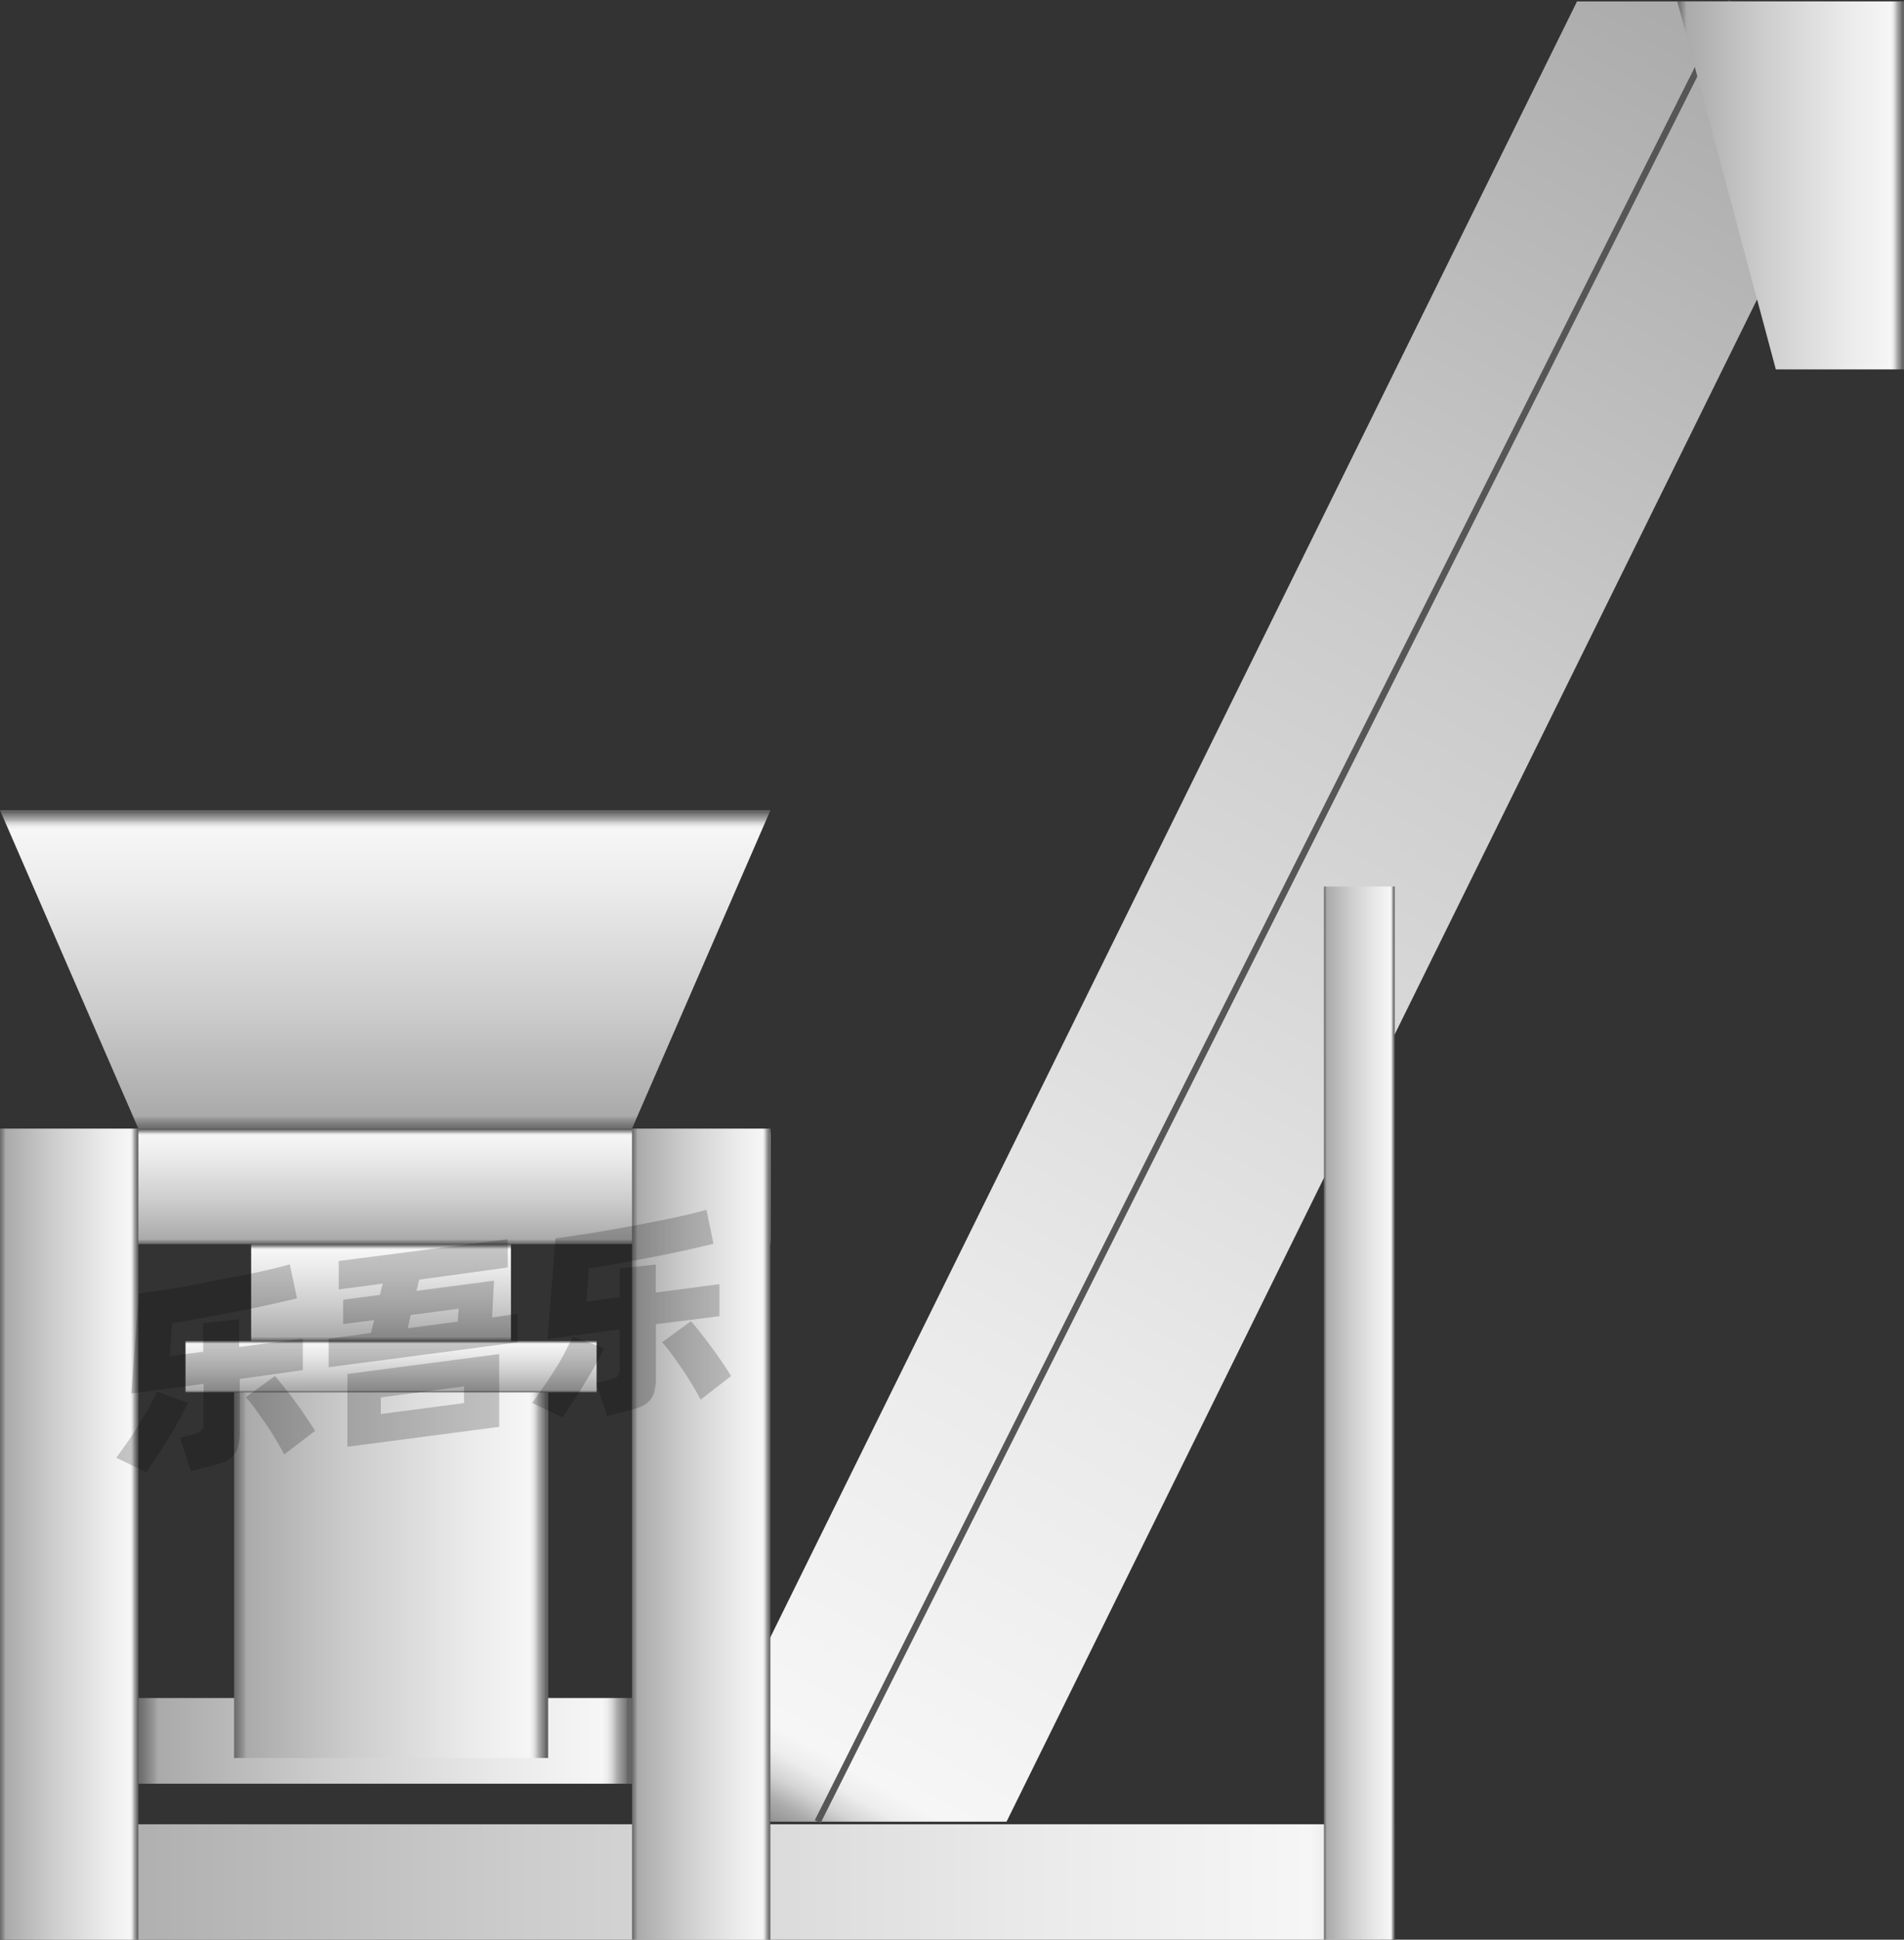 <svg xmlns="http://www.w3.org/2000/svg" xmlns:xlink="http://www.w3.org/1999/xlink" viewBox="0 0 147.38 150.07"><rect x="0" y="0" width="147.38" height="150.07" fill="#333333" stroke="none"/><defs><style>.cls-1{fill:url(#未命名的渐变_74);}.cls-2{fill:url(#未命名的渐变_74-2);}.cls-3{fill:url(#未命名的渐变_74-3);}.cls-4{fill:url(#未命名的渐变_74-4);}.cls-5{fill:url(#未命名的渐变_74-5);}.cls-6{fill:url(#未命名的渐变_74-6);}.cls-7{fill:url(#未命名的渐变_74-7);}.cls-8{fill:url(#未命名的渐变_74-8);}.cls-9{fill:url(#未命名的渐变_74-9);}.cls-10{fill:url(#未命名的渐变_74-10);}.cls-11{fill:#666;stroke:#565656;stroke-miterlimit:10;stroke-width:0.5px;}.cls-12{fill:url(#未命名的渐变_74-11);}.cls-13{fill:url(#未命名的渐变_74-12);}.cls-14{opacity:0.2;}</style><linearGradient id="未命名的渐变_74" x1="10.71" y1="134.68" x2="48.92" y2="134.68" gradientUnits="userSpaceOnUse"><stop offset="0" stop-color="#6b6b6b"/><stop offset="0.01" stop-color="#767676"/><stop offset="0.03" stop-color="#959595"/><stop offset="0.04" stop-color="#aaa"/><stop offset="0.37" stop-color="#ccc"/><stop offset="0.74" stop-color="#eaeaea"/><stop offset="0.94" stop-color="#f6f6f6"/><stop offset="0.95" stop-color="#ededed"/><stop offset="0.96" stop-color="#d4d4d4"/><stop offset="0.97" stop-color="#ababab"/><stop offset="0.99" stop-color="#737373"/><stop offset="0.99" stop-color="#666"/></linearGradient><linearGradient id="未命名的渐变_74-2" x1="142.33" y1="-2.81" x2="57.65" y2="143.86" xlink:href="#未命名的渐变_74"/><linearGradient id="未命名的渐变_74-3" x1="29.82" y1="96.25" x2="29.82" y2="87.32" xlink:href="#未命名的渐变_74"/><linearGradient id="未命名的渐变_74-4" x1="0" y1="145.61" x2="107.95" y2="145.61" xlink:href="#未命名的渐变_74"/><linearGradient id="未命名的渐变_74-5" x1="0" y1="118.69" x2="10.71" y2="118.69" xlink:href="#未命名的渐变_74"/><linearGradient id="未命名的渐变_74-6" x1="48.92" y1="118.69" x2="59.64" y2="118.69" xlink:href="#未命名的渐变_74"/><linearGradient id="未命名的渐变_74-7" x1="29.82" y1="87.32" x2="29.82" y2="62.68" xlink:href="#未命名的渐变_74"/><linearGradient id="未命名的渐变_74-8" x1="29.5" y1="103.74" x2="29.5" y2="96.25" xlink:href="#未命名的渐变_74"/><linearGradient id="未命名的渐变_74-9" x1="30.27" y1="107.72" x2="30.27" y2="103.74" xlink:href="#未命名的渐变_74"/><linearGradient id="未命名的渐变_74-10" x1="18.12" y1="121.86" x2="42.43" y2="121.86" xlink:href="#未命名的渐变_74"/><linearGradient id="未命名的渐变_74-11" x1="102.48" y1="109.33" x2="107.95" y2="109.33" xlink:href="#未命名的渐变_74"/><linearGradient id="未命名的渐变_74-12" x1="129.83" y1="14.35" x2="147.38" y2="14.35" xlink:href="#未命名的渐变_74"/></defs><title>Spiral conveyor with hopper(带料斗的螺旋输送机)</title><g id="图层_2" data-name="图层 2"><g id="图层_55" data-name="图层 55"><g id="Spiral_conveyor_with_hopper_带料斗的螺旋输送机_" data-name="Spiral conveyor with hopper(带料斗的螺旋输送机)"><rect class="cls-1" x="10.71" y="131.37" width="38.21" height="6.63"/><polygon class="cls-2" points="77.91 140.94 52.59 140.94 122.07 0.11 147.38 0.11 77.91 140.94"/><rect class="cls-3" y="87.32" width="59.64" height="8.93"/><rect class="cls-4" y="141.14" width="107.95" height="8.93"/><rect class="cls-5" y="87.32" width="10.71" height="62.75"/><rect class="cls-6" x="48.92" y="87.32" width="10.71" height="62.75"/><polygon class="cls-7" points="48.92 87.32 10.71 87.32 0 62.68 59.64 62.68 48.92 87.32"/><rect class="cls-8" x="19.44" y="96.25" width="20.11" height="7.49"/><rect class="cls-9" x="14.36" y="103.74" width="31.82" height="3.98"/><rect class="cls-10" x="18.12" y="107.72" width="24.31" height="28.29"/><line class="cls-11" x1="134.02" y1="0.11" x2="63.29" y2="140.94"/><rect class="cls-12" x="102.48" y="68.59" width="5.48" height="81.48"/><polygon class="cls-13" points="147.38 28.58 137.46 28.58 129.83 0.11 147.38 0.11 147.38 28.58"/><g class="cls-14"><path d="M14.56,108.53c-.18.37-.39.79-.65,1.26s-.54.94-.84,1.43-.6,1-.9,1.43-.59.88-.85,1.25L9,112.78c.27-.36.56-.77.87-1.21s.6-.91.89-1.37.55-.91.79-1.35.44-.84.59-1.19Zm4-1.84v4.11A3.84,3.84,0,0,1,18.4,112a1.65,1.65,0,0,1-.44.72,2.42,2.42,0,0,1-.81.46c-.33.11-.73.23-1.21.34l-1.17.29-.83-2.59.89-.22a2.69,2.69,0,0,0,.73-.27.65.65,0,0,0,.2-.55v-3.11l-5.6.74.59-7.74,2-.28,2.11-.35L17,99,19,98.63l1.87-.41c.59-.14,1.11-.27,1.56-.4l.56,2.63-2.08.48c-.76.17-1.57.34-2.41.5l-2.6.49-2.58.46-.18,2.54,2.59-.34v-2.21l2.78-.3v2.14l4.93-.64V106Zm2.72-.23c.17.19.39.46.65.78s.54.69.83,1.08.58.79.86,1.21.54.8.77,1.17L22,112.53c-.19-.36-.4-.74-.65-1.16s-.51-.83-.79-1.23L19.76,109c-.27-.36-.51-.66-.73-.9Z"/><path d="M40.08,101.64v2.21l-14.64,1.93v-2.21l3.27-.44.25-1-2.4.31v-1.88l2.85-.38.21-.87-3.4.45v-2.2L39.3,95.87v2.19L32.45,99l-.21.87,6-.79-.15,2.85ZM26.89,106.3l11.75-1.54v5.63l-11.75,1.54Zm2.59,3.1,6.44-.85v-1.29l-6.44.85Zm2.08-6.64,3.87-.51.07-1-3.71.49Z"/><path d="M46.77,104.29c-.17.37-.39.79-.65,1.26s-.54.94-.84,1.43-.6,1-.9,1.43-.59.88-.85,1.25l-2.34-1.12c.27-.36.56-.77.87-1.22s.61-.9.9-1.36.55-.91.78-1.36.44-.83.59-1.18Zm4-1.84v4.11a4.18,4.18,0,0,1-.14,1.18,1.58,1.58,0,0,1-.45.72,2.37,2.37,0,0,1-.8.46c-.34.11-.74.23-1.22.34l-1.17.29L46.15,107l.9-.22a2.59,2.59,0,0,0,.72-.27.63.63,0,0,0,.2-.55v-3.11l-5.59.74L43,95.81c.62-.08,1.28-.18,2-.29s1.4-.22,2.11-.34l2.14-.39,2.06-.4L53.12,94c.58-.14,1.1-.27,1.56-.4l.55,2.63-2.07.48c-.77.17-1.57.34-2.42.5l-2.6.49-2.57.45-.18,2.55,2.58-.34V98.13l2.79-.3V100l4.93-.65v2.48Zm2.71-.23c.18.19.39.45.65.78s.54.69.83,1.08.58.79.87,1.21.53.8.76,1.17l-2.36,1.83c-.18-.36-.4-.75-.65-1.16s-.51-.83-.79-1.23-.55-.79-.81-1.15-.51-.66-.73-.9Z"/></g></g></g></g></svg>